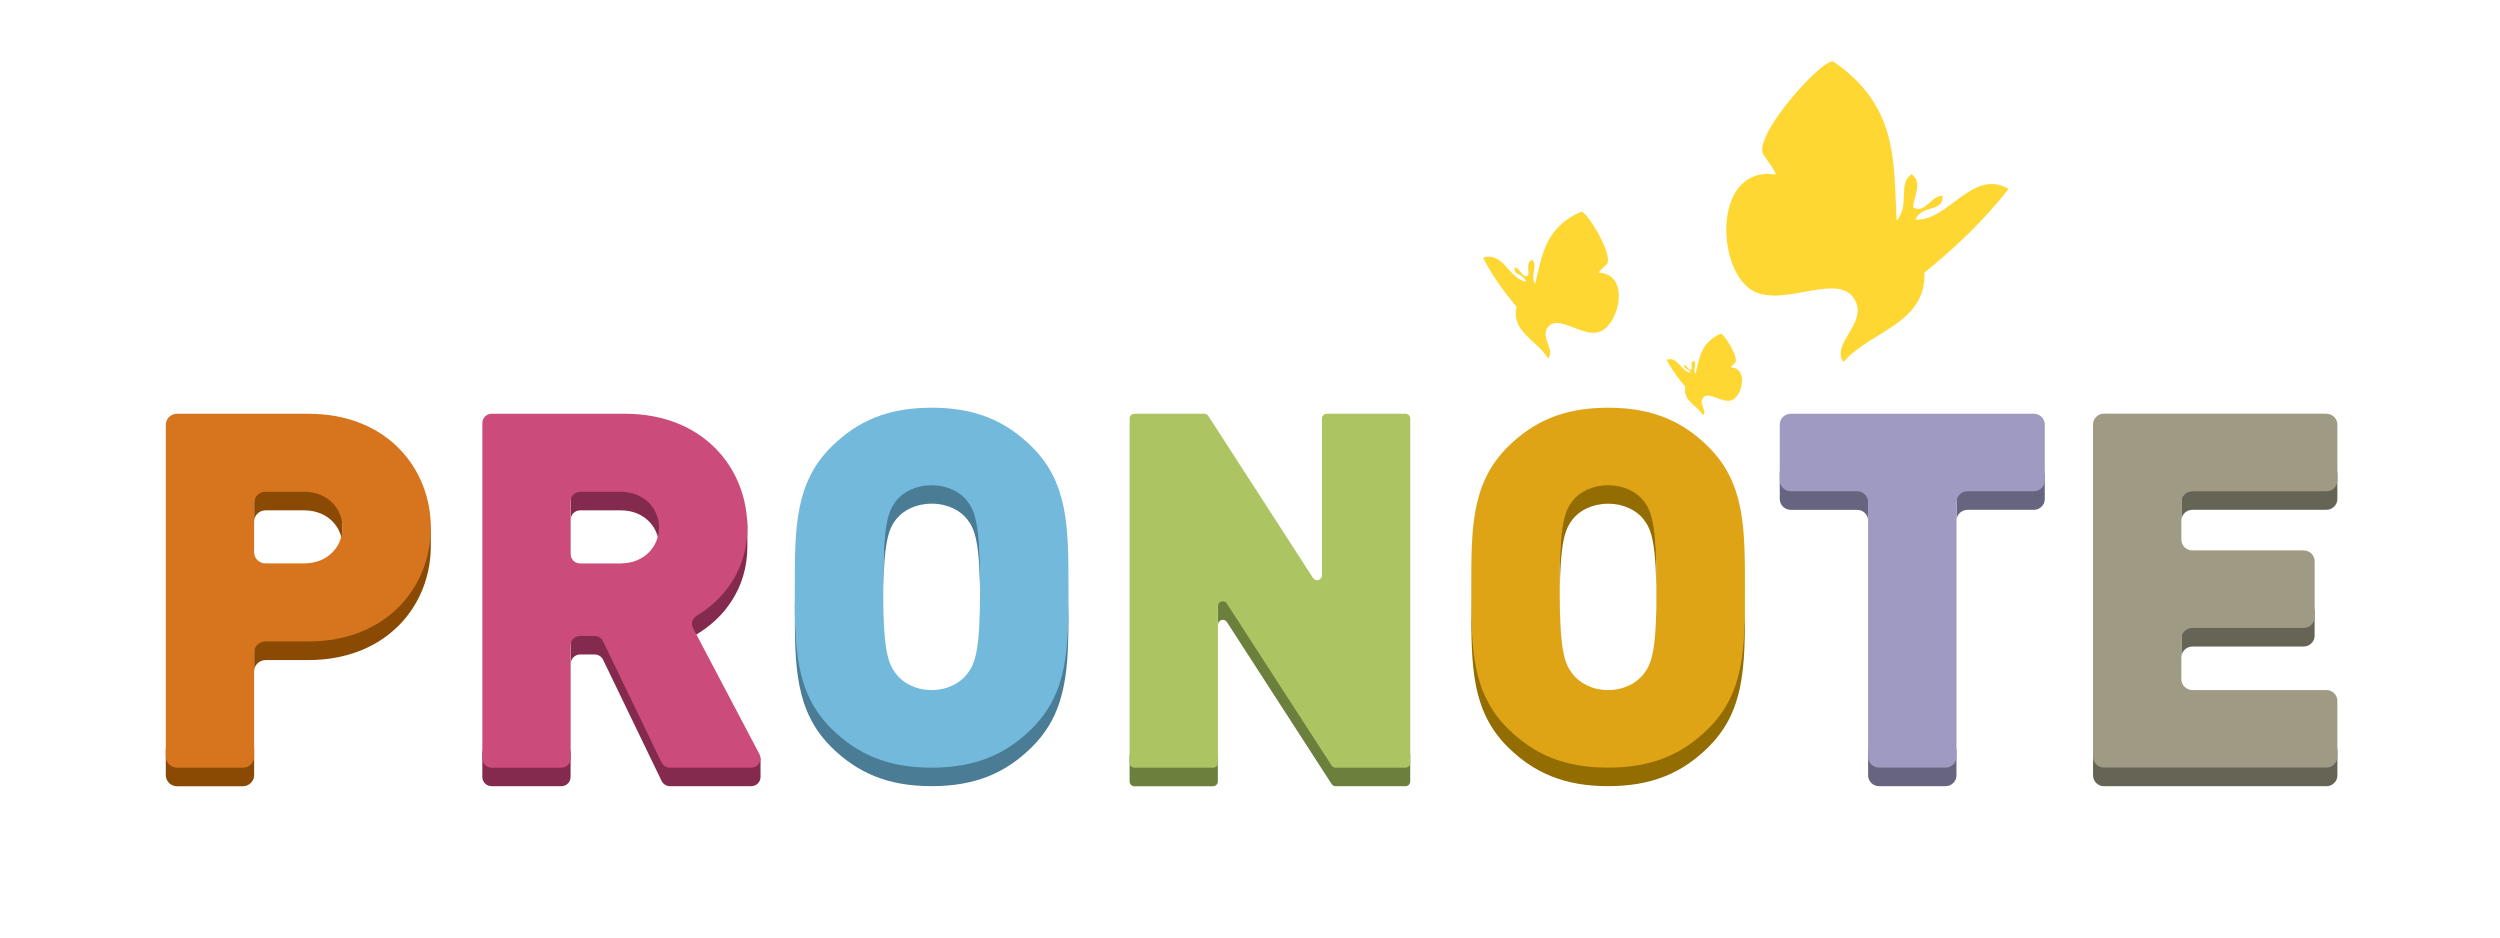 <?xml version="1.0" encoding="utf-8"?>
<!-- Generator: Adobe Illustrator 21.1.0, SVG Export Plug-In . SVG Version: 6.00 Build 0)  -->
<!DOCTYPE svg PUBLIC "-//W3C//DTD SVG 1.0//EN" "http://www.w3.org/TR/2001/REC-SVG-20010904/DTD/svg10.dtd">
<svg version="1.0" id="Calque_5" xmlns="http://www.w3.org/2000/svg" xmlns:xlink="http://www.w3.org/1999/xlink" x="0px" y="0px"
	 viewBox="0 0 766 287.33" enable-background="new 0 0 766 287.33" xml:space="preserve">
<g>
	<g>
		<path fill="#8A4A04" d="M78.01,158.88c0.05-0.17,0.09-0.33,0.16-0.48c0.03-0.07,0.07-0.13,0.11-0.19c0.08-0.15,0.17-0.3,0.27-0.44
			c0.05-0.07,0.12-0.14,0.18-0.21c0.1-0.11,0.2-0.22,0.31-0.31c0.07-0.06,0.14-0.12,0.22-0.18c0.12-0.09,0.25-0.17,0.38-0.24
			c0.08-0.04,0.16-0.09,0.24-0.13c0.15-0.07,0.31-0.12,0.47-0.17c0.08-0.02,0.15-0.05,0.23-0.07c0.24-0.05,0.5-0.09,0.76-0.09h11.85
			c7.42,0,11.75,5.33,11.75,10.96v-8.68c0-5.64-4.33-10.96-11.75-10.96H81.34c-0.26,0-0.51,0.03-0.76,0.09
			c-0.08,0.02-0.15,0.05-0.23,0.07c-0.16,0.05-0.32,0.1-0.47,0.17c-0.08,0.04-0.16,0.09-0.24,0.13c-0.13,0.07-0.26,0.15-0.38,0.24
			c-0.08,0.06-0.15,0.12-0.22,0.18c-0.11,0.1-0.21,0.2-0.31,0.31c-0.04,0.04-0.09,0.08-0.12,0.12c-0.02,0.03-0.03,0.06-0.05,0.09
			c-0.1,0.14-0.19,0.29-0.27,0.44c-0.03,0.05-0.07,0.09-0.09,0.15c-0.01,0.01-0.01,0.03-0.02,0.05c-0.07,0.15-0.12,0.32-0.16,0.48
			c-0.02,0.06-0.04,0.11-0.06,0.17c0,0.01,0,0.01,0,0.02c-0.05,0.23-0.08,0.47-0.08,0.71v8.68c0-0.24,0.03-0.48,0.08-0.71
			C77.96,159,77.99,158.95,78.01,158.88z"/>
		<path fill="#8A4A04" d="M131.58,172.78c0.06-0.38,0.11-0.75,0.15-1.13c0.03-0.23,0.06-0.46,0.08-0.68
			c0.04-0.41,0.07-0.82,0.1-1.23c0.01-0.2,0.03-0.39,0.04-0.59c0.03-0.61,0.05-1.21,0.05-1.82v-8.68c0,0.61-0.02,1.22-0.05,1.82
			c-0.01,0.2-0.03,0.39-0.04,0.59c-0.03,0.41-0.06,0.82-0.1,1.23c-0.02,0.23-0.05,0.46-0.08,0.68c-0.05,0.38-0.1,0.75-0.15,1.13
			c-0.04,0.23-0.07,0.47-0.11,0.7c-0.07,0.37-0.14,0.75-0.21,1.12c-0.05,0.22-0.09,0.45-0.14,0.67c-0.09,0.38-0.19,0.77-0.29,1.15
			c-0.05,0.2-0.1,0.4-0.15,0.59c-0.14,0.5-0.29,0.99-0.45,1.48c-0.03,0.08-0.05,0.15-0.07,0.23c-0.19,0.56-0.4,1.12-0.62,1.68
			c-0.07,0.17-0.14,0.33-0.21,0.49c-0.16,0.39-0.32,0.77-0.5,1.15c-0.09,0.2-0.19,0.39-0.28,0.59c-0.17,0.35-0.35,0.71-0.53,1.06
			c-0.11,0.21-0.22,0.41-0.33,0.62c-0.19,0.34-0.38,0.67-0.58,1.01c-0.12,0.2-0.24,0.39-0.36,0.59c-0.22,0.35-0.45,0.7-0.68,1.04
			c-0.11,0.16-0.22,0.33-0.33,0.49c-0.34,0.48-0.7,0.96-1.06,1.43c-0.01,0.02-0.02,0.03-0.04,0.05c-0.37,0.47-0.76,0.92-1.16,1.37
			c-0.13,0.15-0.27,0.29-0.4,0.43c-0.28,0.3-0.55,0.6-0.84,0.89c-0.16,0.17-0.34,0.33-0.51,0.49c-0.27,0.26-0.54,0.52-0.82,0.77
			c-0.19,0.17-0.38,0.33-0.57,0.5c-0.28,0.24-0.56,0.47-0.84,0.7c-0.2,0.16-0.4,0.32-0.61,0.48c-0.29,0.23-0.59,0.45-0.89,0.66
			c-0.21,0.15-0.42,0.3-0.63,0.45c-0.32,0.22-0.64,0.43-0.97,0.64c-0.21,0.13-0.42,0.27-0.63,0.4c-0.36,0.22-0.74,0.43-1.12,0.64
			c-0.19,0.1-0.37,0.21-0.56,0.31c-0.56,0.3-1.13,0.58-1.71,0.86c-0.01,0.01-0.03,0.01-0.04,0.02c-0.6,0.28-1.21,0.54-1.83,0.79
			c-0.2,0.08-0.41,0.15-0.62,0.23c-0.43,0.16-0.86,0.32-1.29,0.47c-0.25,0.09-0.51,0.16-0.77,0.24c-0.41,0.13-0.81,0.25-1.23,0.37
			c-0.28,0.08-0.56,0.15-0.84,0.22c-0.41,0.1-0.82,0.2-1.24,0.3c-0.29,0.07-0.59,0.13-0.88,0.19c-0.42,0.08-0.85,0.16-1.29,0.24
			c-0.3,0.05-0.6,0.1-0.9,0.15c-0.45,0.07-0.91,0.12-1.37,0.18c-0.3,0.03-0.59,0.07-0.89,0.1c-0.51,0.05-1.04,0.08-1.56,0.12
			c-0.26,0.02-0.51,0.04-0.77,0.05c-0.79,0.04-1.59,0.06-2.41,0.06H81.34c-0.26,0-0.51,0.03-0.76,0.09
			c-0.08,0.02-0.15,0.05-0.23,0.07c-0.16,0.05-0.32,0.1-0.47,0.17c-0.08,0.04-0.16,0.09-0.24,0.13c-0.13,0.07-0.26,0.15-0.38,0.24
			c-0.08,0.06-0.15,0.12-0.22,0.18c-0.11,0.1-0.21,0.2-0.31,0.31c-0.04,0.04-0.09,0.08-0.12,0.12c-0.02,0.03-0.03,0.06-0.05,0.09
			c-0.1,0.14-0.19,0.29-0.27,0.44c-0.03,0.05-0.07,0.09-0.09,0.15c-0.01,0.01-0.01,0.03-0.02,0.05c-0.07,0.15-0.12,0.32-0.16,0.48
			c-0.02,0.06-0.04,0.11-0.06,0.17c0,0.01,0,0.01,0,0.02c-0.05,0.23-0.08,0.47-0.08,0.71v8.68c0-0.24,0.03-0.48,0.08-0.71
			c0.01-0.06,0.04-0.12,0.06-0.19c0.05-0.17,0.09-0.33,0.16-0.48c0.03-0.07,0.07-0.13,0.11-0.19c0.08-0.15,0.17-0.3,0.27-0.44
			c0.05-0.07,0.12-0.14,0.18-0.21c0.1-0.11,0.2-0.22,0.31-0.31c0.07-0.06,0.14-0.12,0.22-0.18c0.12-0.09,0.25-0.17,0.38-0.24
			c0.08-0.04,0.16-0.09,0.24-0.13c0.15-0.07,0.31-0.12,0.47-0.17c0.08-0.02,0.15-0.05,0.23-0.07c0.24-0.05,0.5-0.09,0.76-0.09h13.09
			c0.82,0,1.62-0.02,2.41-0.06c0.26-0.01,0.51-0.04,0.77-0.05c0.52-0.03,1.05-0.07,1.56-0.12c0.3-0.03,0.59-0.07,0.89-0.1
			c0.46-0.05,0.92-0.11,1.37-0.18c0.3-0.04,0.6-0.1,0.9-0.15c0.43-0.07,0.86-0.15,1.29-0.24c0.3-0.06,0.59-0.12,0.88-0.19
			c0.42-0.09,0.83-0.19,1.24-0.3c0.28-0.07,0.56-0.14,0.84-0.22c0.42-0.12,0.82-0.24,1.23-0.37c0.26-0.08,0.52-0.16,0.77-0.24
			c0.44-0.15,0.87-0.31,1.29-0.47c0.21-0.08,0.42-0.15,0.62-0.23c0.62-0.25,1.24-0.51,1.83-0.79c0.01-0.01,0.03-0.01,0.04-0.02
			c0.58-0.27,1.15-0.56,1.71-0.86c0.19-0.1,0.37-0.21,0.56-0.31c0.38-0.21,0.75-0.42,1.12-0.64c0.21-0.13,0.42-0.26,0.63-0.4
			c0.33-0.21,0.65-0.42,0.97-0.64c0.21-0.15,0.42-0.3,0.63-0.45c0.3-0.22,0.6-0.44,0.89-0.66c0.2-0.16,0.41-0.32,0.61-0.48
			c0.29-0.23,0.57-0.47,0.84-0.71c0.19-0.16,0.38-0.33,0.57-0.5c0.28-0.25,0.55-0.51,0.82-0.77c0.17-0.16,0.34-0.32,0.51-0.49
			c0.29-0.29,0.57-0.59,0.84-0.89c0.13-0.14,0.27-0.28,0.4-0.43c0.4-0.45,0.79-0.91,1.16-1.38c0,0,0,0,0,0
			c0.01-0.01,0.02-0.03,0.03-0.04c0.37-0.47,0.73-0.95,1.07-1.43c0.12-0.16,0.22-0.33,0.34-0.5c0.23-0.34,0.46-0.69,0.68-1.04
			c0.12-0.2,0.24-0.39,0.36-0.59c0.2-0.33,0.39-0.67,0.58-1c0.11-0.2,0.22-0.41,0.33-0.62c0.18-0.35,0.36-0.7,0.53-1.06
			c0.07-0.13,0.14-0.27,0.2-0.4c0.03-0.06,0.05-0.13,0.08-0.19c0.17-0.38,0.34-0.77,0.5-1.15c0.07-0.17,0.14-0.33,0.21-0.5
			c0.22-0.55,0.43-1.11,0.62-1.68c0.03-0.08,0.05-0.15,0.07-0.23c0.16-0.49,0.31-0.98,0.45-1.48c0.06-0.2,0.1-0.4,0.15-0.59
			c0.1-0.38,0.2-0.76,0.29-1.15c0.02-0.08,0.04-0.16,0.06-0.24c0.03-0.14,0.05-0.29,0.08-0.43c0.08-0.37,0.15-0.74,0.21-1.12
			C131.51,173.25,131.55,173.01,131.58,172.78z"/>
		<path fill="#8A4A04" d="M77.74,229.7c-0.05,0.17-0.1,0.33-0.17,0.49c-0.03,0.07-0.07,0.12-0.1,0.19
			c-0.08,0.16-0.17,0.31-0.28,0.45c-0.05,0.07-0.12,0.14-0.18,0.21c-0.1,0.11-0.2,0.22-0.31,0.31c-0.07,0.06-0.14,0.12-0.22,0.18
			c-0.12,0.09-0.25,0.17-0.38,0.24c-0.08,0.04-0.16,0.09-0.24,0.13c-0.15,0.07-0.31,0.12-0.47,0.17c-0.08,0.02-0.15,0.05-0.23,0.07
			c-0.24,0.05-0.5,0.09-0.76,0.09H54.26c-1.91,0-3.46-1.52-3.46-3.4v8.68c0,1.88,1.55,3.4,3.46,3.4h20.14
			c0.26,0,0.51-0.03,0.76-0.09c0.08-0.02,0.15-0.05,0.23-0.07c0.16-0.05,0.32-0.1,0.47-0.17c0.09-0.04,0.16-0.09,0.24-0.13
			c0.13-0.07,0.26-0.15,0.38-0.24c0.08-0.06,0.15-0.12,0.22-0.18c0.11-0.1,0.21-0.2,0.31-0.31c0.04-0.04,0.09-0.08,0.12-0.12
			c0.02-0.03,0.03-0.06,0.05-0.09c0.1-0.14,0.19-0.29,0.28-0.45c0.03-0.05,0.06-0.09,0.09-0.14c0.01-0.01,0.01-0.03,0.02-0.04
			c0.07-0.16,0.12-0.32,0.17-0.49c0.02-0.06,0.04-0.1,0.05-0.16c0-0.01,0-0.01,0-0.02c0.05-0.23,0.08-0.46,0.08-0.7v-8.68
			c0,0.24-0.03,0.48-0.08,0.7C77.78,229.58,77.75,229.64,77.74,229.7z"/>
	</g>
	<g>
		<path fill="#842A4E" d="M174.97,158.46c0.04-0.14,0.08-0.27,0.14-0.4c0.02-0.06,0.06-0.11,0.09-0.16
			c0.07-0.13,0.14-0.25,0.23-0.37c0.05-0.06,0.1-0.12,0.15-0.17c0.08-0.09,0.17-0.18,0.26-0.26c0.06-0.05,0.12-0.1,0.18-0.15
			c0.1-0.07,0.21-0.14,0.32-0.2c0.07-0.04,0.13-0.08,0.2-0.11c0.12-0.06,0.26-0.1,0.39-0.14c0.06-0.02,0.13-0.04,0.19-0.06
			c0.2-0.04,0.41-0.07,0.63-0.07h12.43c7.42,0,11.75,5.33,11.75,10.96v-8.68c0-5.64-4.33-10.96-11.75-10.96h-12.43
			c-0.22,0-0.43,0.03-0.63,0.07c-0.07,0.01-0.13,0.04-0.19,0.06c-0.13,0.04-0.26,0.08-0.39,0.14c-0.07,0.03-0.14,0.07-0.2,0.11
			c-0.11,0.06-0.22,0.13-0.32,0.2c-0.06,0.05-0.12,0.1-0.18,0.15c-0.09,0.08-0.18,0.17-0.26,0.26c-0.03,0.04-0.07,0.06-0.1,0.1
			c-0.02,0.02-0.03,0.05-0.04,0.07c-0.09,0.12-0.16,0.24-0.23,0.37c-0.02,0.04-0.05,0.08-0.07,0.12c-0.01,0.01-0.01,0.03-0.01,0.04
			c-0.06,0.13-0.1,0.27-0.14,0.4c-0.01,0.05-0.04,0.09-0.05,0.14c0,0.01,0,0.01,0,0.02c-0.04,0.19-0.06,0.39-0.06,0.59v8.68
			c0-0.2,0.02-0.4,0.06-0.59C174.93,158.57,174.95,158.52,174.97,158.46z"/>
		<path fill="#842A4E" d="M212.18,195.93c0.05-0.14,0.1-0.28,0.16-0.41c0.04-0.08,0.1-0.16,0.15-0.24c0.08-0.12,0.16-0.24,0.26-0.35
			c0.04-0.04,0.08-0.08,0.12-0.12c0.16-0.15,0.32-0.3,0.52-0.41c0.45-0.27,0.91-0.56,1.36-0.85c0.14-0.09,0.28-0.19,0.43-0.29
			c0.31-0.21,0.62-0.43,0.93-0.66c0.16-0.12,0.32-0.24,0.48-0.36c0.3-0.22,0.59-0.46,0.88-0.69c0.15-0.12,0.3-0.25,0.46-0.37
			c0.34-0.28,0.67-0.58,1-0.88c0.1-0.09,0.19-0.17,0.29-0.26c0.42-0.39,0.83-0.8,1.24-1.22c0.1-0.11,0.21-0.22,0.31-0.33
			c0.3-0.32,0.59-0.65,0.88-0.98c0.14-0.16,0.27-0.32,0.4-0.48c0.14-0.16,0.28-0.32,0.41-0.49c0.11-0.14,0.21-0.28,0.31-0.42
			c0.15-0.2,0.3-0.4,0.45-0.6c0.23-0.31,0.44-0.63,0.66-0.95c0.14-0.2,0.28-0.41,0.41-0.62c0.22-0.35,0.44-0.71,0.65-1.08
			c0.11-0.19,0.22-0.38,0.33-0.57c0.28-0.5,0.54-1.02,0.79-1.54c0.03-0.07,0.07-0.13,0.1-0.19c0-0.01,0.01-0.01,0.01-0.02
			c0.26-0.56,0.5-1.14,0.73-1.73c0.07-0.17,0.13-0.35,0.2-0.53c0.16-0.45,0.32-0.9,0.46-1.36c0.06-0.19,0.12-0.39,0.18-0.58
			c0.17-0.56,0.32-1.14,0.45-1.72c0.02-0.08,0.04-0.15,0.06-0.23c0-0.02,0.01-0.03,0.01-0.05c0.14-0.64,0.26-1.3,0.36-1.97
			c0.03-0.19,0.05-0.39,0.08-0.58c0.07-0.53,0.13-1.06,0.17-1.6c0.02-0.21,0.04-0.42,0.05-0.63c0.05-0.73,0.08-1.47,0.08-2.22v-8.68
			c0,0.76-0.03,1.49-0.08,2.22c-0.01,0.21-0.03,0.42-0.05,0.63c-0.05,0.54-0.1,1.08-0.17,1.6c-0.03,0.19-0.05,0.39-0.08,0.58
			c-0.11,0.69-0.23,1.36-0.37,2.02c-0.02,0.08-0.04,0.15-0.06,0.23c-0.13,0.59-0.29,1.16-0.45,1.72c-0.06,0.2-0.12,0.39-0.18,0.58
			c-0.15,0.46-0.3,0.91-0.47,1.36c-0.07,0.18-0.13,0.35-0.2,0.53c-0.23,0.59-0.48,1.18-0.74,1.75c-0.03,0.06-0.06,0.13-0.1,0.19
			c-0.25,0.53-0.51,1.04-0.79,1.55c-0.11,0.19-0.22,0.38-0.33,0.57c-0.21,0.37-0.43,0.73-0.65,1.08c-0.13,0.21-0.27,0.41-0.41,0.62
			c-0.22,0.32-0.43,0.64-0.66,0.95c-0.15,0.2-0.3,0.4-0.45,0.6c-0.24,0.31-0.48,0.61-0.73,0.91c-0.13,0.16-0.27,0.32-0.4,0.48
			c-0.29,0.34-0.59,0.66-0.89,0.98c-0.1,0.11-0.2,0.22-0.31,0.33c-0.41,0.42-0.82,0.83-1.24,1.22c-0.09,0.09-0.19,0.17-0.29,0.26
			c-0.33,0.3-0.66,0.6-1,0.88c-0.15,0.13-0.3,0.25-0.45,0.37c-0.29,0.24-0.59,0.47-0.88,0.7c-0.16,0.12-0.32,0.24-0.48,0.36
			c-0.31,0.23-0.62,0.44-0.93,0.66c-0.14,0.1-0.28,0.2-0.43,0.29c-0.45,0.3-0.9,0.58-1.36,0.85c-0.2,0.12-0.36,0.26-0.52,0.41
			c-0.04,0.04-0.08,0.08-0.12,0.12c-0.04,0.04-0.08,0.08-0.12,0.13c-0.06,0.07-0.09,0.15-0.14,0.22c-0.05,0.08-0.11,0.16-0.15,0.24
			c-0.02,0.03-0.04,0.06-0.05,0.09c-0.05,0.1-0.07,0.21-0.11,0.32c-0.02,0.07-0.05,0.14-0.07,0.21c0,0.02-0.01,0.03-0.02,0.05
			c-0.04,0.2-0.07,0.4-0.07,0.61v8.68c0-0.22,0.03-0.44,0.08-0.66C212.12,196.07,212.15,196,212.18,195.93z"/>
		<path fill="#842A4E" d="M205.29,232.22c-1.11,0-2.12-0.63-2.6-1.62l-17.93-37.12c-0.48-0.99-1.48-1.62-2.6-1.62h-4.42
			c-0.22,0-0.43,0.03-0.63,0.07c-0.07,0.01-0.13,0.04-0.19,0.06c-0.13,0.04-0.26,0.08-0.39,0.14c-0.07,0.03-0.14,0.07-0.2,0.11
			c-0.11,0.06-0.22,0.13-0.32,0.2c-0.06,0.05-0.12,0.1-0.18,0.15c-0.09,0.08-0.18,0.17-0.26,0.26c-0.03,0.04-0.07,0.06-0.1,0.1
			c-0.02,0.02-0.03,0.05-0.04,0.07c-0.09,0.12-0.16,0.24-0.23,0.37c-0.02,0.04-0.05,0.08-0.07,0.12c-0.01,0.01-0.01,0.03-0.01,0.04
			c-0.06,0.13-0.1,0.27-0.14,0.41c-0.01,0.05-0.03,0.09-0.05,0.13c0,0,0,0.01,0,0.01c-0.04,0.19-0.06,0.39-0.06,0.59v8.68
			c0-0.2,0.02-0.4,0.06-0.59c0.01-0.05,0.03-0.1,0.05-0.15c0.04-0.14,0.08-0.28,0.14-0.41c0.02-0.05,0.06-0.1,0.09-0.16
			c0.07-0.13,0.14-0.26,0.23-0.37c0.05-0.06,0.1-0.12,0.15-0.17c0.08-0.09,0.17-0.18,0.26-0.26c0.06-0.05,0.12-0.1,0.18-0.15
			c0.1-0.07,0.21-0.14,0.32-0.2c0.07-0.04,0.13-0.08,0.2-0.11c0.12-0.06,0.26-0.1,0.39-0.14c0.06-0.02,0.13-0.04,0.19-0.06
			c0.2-0.04,0.41-0.07,0.63-0.07h4.42c1.12,0,2.12,0.63,2.6,1.62l17.93,37.12c0.48,0.99,1.49,1.62,2.6,1.62h24.83
			c0.23,0,0.44-0.03,0.65-0.07c0.07-0.02,0.13-0.04,0.2-0.06c0.13-0.04,0.27-0.08,0.39-0.14c0.07-0.03,0.14-0.07,0.21-0.11
			c0.11-0.06,0.21-0.13,0.31-0.2c0.06-0.05,0.12-0.1,0.18-0.16c0.09-0.08,0.17-0.16,0.25-0.25c0.03-0.03,0.06-0.06,0.09-0.09
			c0.02-0.03,0.03-0.06,0.05-0.09c0.09-0.12,0.16-0.24,0.23-0.37c0.02-0.04,0.05-0.08,0.07-0.12c0.01-0.02,0.01-0.03,0.02-0.05
			c0.06-0.13,0.1-0.27,0.14-0.41c0.01-0.04,0.03-0.08,0.04-0.13c0-0.01,0-0.01,0-0.02c0.04-0.19,0.06-0.38,0.06-0.57v-5.69
			L205.29,232.22z"/>
		<path fill="#842A4E" d="M174.74,230.13c-0.04,0.14-0.08,0.28-0.14,0.4c-0.02,0.06-0.06,0.11-0.09,0.16
			c-0.07,0.13-0.14,0.25-0.23,0.37c-0.05,0.06-0.1,0.12-0.15,0.17c-0.08,0.09-0.17,0.18-0.26,0.26c-0.06,0.05-0.12,0.1-0.18,0.15
			c-0.1,0.07-0.21,0.14-0.32,0.2c-0.07,0.04-0.13,0.08-0.2,0.11c-0.12,0.06-0.26,0.1-0.39,0.14c-0.06,0.02-0.13,0.04-0.19,0.06
			c-0.2,0.04-0.41,0.07-0.63,0.07h-21.3c-1.59,0-2.88-1.27-2.88-2.84v8.68c0,1.57,1.29,2.84,2.88,2.84h21.3
			c0.22,0,0.43-0.03,0.63-0.07c0.07-0.01,0.13-0.04,0.19-0.06c0.13-0.04,0.26-0.08,0.39-0.14c0.07-0.03,0.14-0.07,0.2-0.11
			c0.11-0.06,0.22-0.13,0.32-0.2c0.06-0.05,0.12-0.1,0.18-0.15c0.09-0.08,0.18-0.17,0.26-0.26c0.03-0.04,0.07-0.06,0.1-0.1
			c0.02-0.02,0.03-0.05,0.04-0.07c0.09-0.12,0.16-0.24,0.23-0.37c0.02-0.04,0.05-0.08,0.07-0.12c0.01-0.01,0.01-0.03,0.01-0.04
			c0.06-0.13,0.1-0.27,0.14-0.41c0.01-0.05,0.04-0.09,0.05-0.14c0-0.01,0-0.01,0-0.02c0.04-0.19,0.06-0.39,0.06-0.59v-8.68
			c0,0.2-0.02,0.4-0.06,0.59C174.78,230.03,174.76,230.07,174.74,230.13z"/>
	</g>
	<g>
		<path fill="#4A7C95" d="M270.62,183.24c0-0.4,0.01-0.8,0.01-1.18c0-0.23,0.01-0.44,0.01-0.66c0-0.35,0.01-0.7,0.02-1.03
			c0-0.23,0.01-0.46,0.01-0.69c0.01-0.31,0.01-0.61,0.02-0.91c0.01-0.23,0.01-0.45,0.02-0.67c0.01-0.29,0.02-0.57,0.03-0.84
			c0.01-0.21,0.01-0.43,0.02-0.64c0.01-0.27,0.02-0.54,0.03-0.8c0.01-0.2,0.02-0.39,0.03-0.59c0.01-0.26,0.02-0.52,0.04-0.77
			c0.01-0.18,0.02-0.37,0.03-0.55c0.01-0.25,0.03-0.49,0.04-0.73c0.01-0.17,0.02-0.33,0.03-0.5c0.02-0.25,0.03-0.49,0.05-0.72
			c0.01-0.14,0.02-0.29,0.03-0.43c0.02-0.26,0.04-0.51,0.07-0.76c0.01-0.1,0.02-0.21,0.03-0.32c0.03-0.35,0.07-0.69,0.1-1.01
			c0-0.02,0.01-0.04,0.01-0.07c0.03-0.3,0.07-0.59,0.1-0.87c0.01-0.1,0.03-0.2,0.04-0.3c0.03-0.2,0.05-0.39,0.08-0.58
			c0.02-0.11,0.03-0.22,0.05-0.33c0.03-0.17,0.05-0.33,0.08-0.49c0.02-0.11,0.04-0.22,0.06-0.33c0.03-0.15,0.05-0.3,0.08-0.44
			c0.02-0.11,0.04-0.21,0.06-0.31c0.03-0.14,0.05-0.27,0.08-0.4c0.02-0.08,0.03-0.16,0.05-0.24c0.07-0.32,0.15-0.63,0.22-0.92
			c0.01-0.04,0.02-0.08,0.03-0.12c0.08-0.29,0.16-0.56,0.24-0.82c0-0.01,0.01-0.02,0.01-0.04c0.09-0.26,0.18-0.51,0.27-0.75
			c0.02-0.04,0.03-0.08,0.04-0.12c0.09-0.22,0.18-0.44,0.27-0.64c0.02-0.04,0.03-0.07,0.05-0.11c0.1-0.22,0.21-0.43,0.32-0.63
			c0.02-0.03,0.03-0.06,0.05-0.08c0.11-0.2,0.23-0.4,0.34-0.58c0.01-0.02,0.03-0.04,0.04-0.07c0.12-0.19,0.25-0.37,0.37-0.55
			c0.01-0.01,0.02-0.02,0.03-0.03c0.13-0.19,0.27-0.37,0.41-0.55c0.14-0.18,0.32-0.36,0.48-0.54c0.13-0.15,0.25-0.3,0.4-0.44
			c0.16-0.16,0.35-0.31,0.53-0.47c0.16-0.14,0.3-0.28,0.47-0.41c0.19-0.15,0.41-0.29,0.62-0.43c0.18-0.12,0.35-0.25,0.54-0.37
			c0.23-0.14,0.48-0.26,0.72-0.38c0.2-0.1,0.38-0.21,0.59-0.31c0.26-0.12,0.54-0.22,0.81-0.33c0.21-0.08,0.41-0.18,0.63-0.25
			c0.3-0.1,0.62-0.18,0.93-0.26c0.21-0.06,0.42-0.13,0.64-0.18c0.36-0.08,0.74-0.13,1.12-0.18c0.19-0.03,0.37-0.07,0.57-0.09
			c0.58-0.06,1.18-0.1,1.8-0.1c4.95,0,8.82,2.14,10.83,4.72c2.48,3.2,4.02,6.86,4.02,26.66v-8.68c0-19.8-1.55-23.46-4.02-26.66
			c-2.01-2.59-5.88-4.72-10.83-4.72c-0.62,0-1.21,0.03-1.8,0.1c-0.2,0.02-0.38,0.06-0.57,0.09c-0.38,0.05-0.76,0.1-1.12,0.18
			c-0.22,0.05-0.42,0.12-0.63,0.17c-0.32,0.08-0.64,0.16-0.94,0.26c-0.22,0.07-0.41,0.16-0.62,0.25c-0.28,0.11-0.56,0.21-0.82,0.33
			c-0.21,0.1-0.39,0.21-0.59,0.31c-0.24,0.13-0.49,0.25-0.72,0.38c-0.19,0.11-0.36,0.24-0.53,0.36c-0.21,0.14-0.43,0.28-0.62,0.43
			c-0.17,0.13-0.31,0.27-0.47,0.41c-0.18,0.16-0.37,0.31-0.53,0.47c-0.15,0.14-0.27,0.3-0.4,0.44c-0.14,0.15-0.29,0.3-0.41,0.45
			c-0.02,0.03-0.04,0.05-0.06,0.08c-0.14,0.18-0.28,0.36-0.41,0.55c-0.01,0.01-0.02,0.02-0.03,0.03c-0.13,0.18-0.25,0.36-0.37,0.55
			c-0.01,0.02-0.03,0.04-0.04,0.07c-0.12,0.19-0.23,0.38-0.34,0.58c-0.02,0.03-0.03,0.06-0.05,0.08c-0.11,0.2-0.22,0.41-0.32,0.63
			c-0.01,0.02-0.02,0.04-0.03,0.06c-0.01,0.02-0.02,0.04-0.02,0.05c-0.09,0.2-0.19,0.42-0.27,0.64c-0.02,0.04-0.03,0.08-0.04,0.12
			c-0.09,0.24-0.18,0.48-0.27,0.75c0,0.01-0.01,0.02-0.01,0.03c-0.08,0.26-0.17,0.54-0.25,0.83c-0.01,0.04-0.02,0.08-0.03,0.12
			c-0.08,0.29-0.15,0.6-0.22,0.92c-0.01,0.03-0.01,0.06-0.02,0.09c-0.01,0.05-0.02,0.1-0.03,0.14c-0.03,0.13-0.06,0.26-0.08,0.4
			c-0.02,0.1-0.04,0.2-0.06,0.31c-0.03,0.14-0.05,0.29-0.08,0.44c-0.02,0.11-0.04,0.21-0.06,0.32c-0.03,0.16-0.05,0.32-0.08,0.49
			c-0.02,0.11-0.03,0.22-0.05,0.33c-0.03,0.19-0.05,0.38-0.08,0.58c-0.01,0.1-0.03,0.19-0.04,0.29c-0.04,0.28-0.07,0.57-0.1,0.87
			c0,0.02-0.01,0.04-0.01,0.06c-0.04,0.33-0.07,0.66-0.1,1.01c-0.01,0.1-0.02,0.21-0.03,0.32c-0.02,0.25-0.04,0.5-0.07,0.76
			c-0.01,0.14-0.02,0.29-0.03,0.43c-0.02,0.24-0.04,0.48-0.05,0.72c-0.01,0.16-0.02,0.33-0.03,0.5c-0.01,0.24-0.03,0.48-0.04,0.73
			c-0.01,0.18-0.02,0.36-0.03,0.54c-0.01,0.25-0.03,0.51-0.04,0.77c-0.01,0.19-0.02,0.39-0.03,0.59c-0.01,0.26-0.02,0.53-0.03,0.8
			c-0.01,0.21-0.02,0.42-0.02,0.64c-0.01,0.28-0.02,0.56-0.03,0.84c-0.01,0.22-0.01,0.45-0.02,0.67c-0.01,0.3-0.01,0.6-0.02,0.91
			c0,0.23-0.01,0.45-0.01,0.69c-0.01,0.34-0.01,0.68-0.02,1.03c0,0.22-0.01,0.44-0.01,0.66c0,0.38-0.01,0.78-0.01,1.18
			c0,0.21,0,0.41,0,0.62c0,0.61-0.01,1.24-0.01,1.89v8.68c0-0.65,0-1.28,0.01-1.89C270.61,183.65,270.61,183.45,270.62,183.24z"/>
		<path fill="#4A7C95" d="M326.32,208.07c0.14-0.85,0.25-1.71,0.36-2.58c0.01-0.11,0.03-0.22,0.04-0.34
			c0.1-0.87,0.18-1.76,0.25-2.65c0.01-0.12,0.02-0.23,0.03-0.35c0.07-0.9,0.12-1.82,0.17-2.74c0.01-0.12,0.01-0.23,0.02-0.35
			c0.04-0.94,0.08-1.9,0.1-2.87c0-0.1,0.01-0.21,0.01-0.31c0.03-1,0.04-2.01,0.06-3.03c0-0.08,0-0.16,0-0.25
			c0.01-1.06,0.02-2.14,0.02-3.24c0-0.05,0-0.09,0-0.14c0-1.14,0-2.29,0-3.47v-8.68c0,1.17,0,2.33,0,3.47c0,0.05,0,0.09,0,0.14
			c0,1.1-0.01,2.18-0.02,3.24c0,0.08,0,0.16,0,0.25c-0.01,1.03-0.03,2.04-0.06,3.03c0,0.1-0.01,0.21-0.01,0.31
			c-0.03,0.97-0.06,1.93-0.1,2.87c-0.01,0.12-0.01,0.23-0.02,0.35c-0.05,0.93-0.1,1.84-0.17,2.74c-0.01,0.12-0.02,0.23-0.03,0.35
			c-0.07,0.9-0.16,1.78-0.25,2.65c-0.01,0.11-0.03,0.22-0.04,0.34c-0.1,0.87-0.22,1.73-0.36,2.58c-0.02,0.1-0.03,0.2-0.05,0.3
			c-0.14,0.86-0.3,1.7-0.48,2.53c-0.02,0.09-0.04,0.18-0.06,0.27c-0.14,0.62-0.29,1.23-0.45,1.83c-0.03,0.13-0.07,0.25-0.1,0.38
			c-0.17,0.61-0.34,1.21-0.54,1.8c-0.01,0.02-0.01,0.03-0.01,0.05c-0.2,0.6-0.41,1.19-0.64,1.78c-0.05,0.12-0.1,0.25-0.15,0.37
			c-0.23,0.57-0.47,1.14-0.73,1.7c-0.05,0.11-0.1,0.21-0.15,0.32c-0.2,0.41-0.4,0.83-0.62,1.23c-0.07,0.13-0.14,0.26-0.21,0.39
			c-0.27,0.49-0.55,0.99-0.85,1.47c-0.04,0.06-0.07,0.11-0.11,0.17c-0.27,0.43-0.55,0.86-0.85,1.29c-0.09,0.13-0.18,0.26-0.27,0.39
			c-0.31,0.44-0.63,0.87-0.97,1.31c-0.03,0.04-0.06,0.08-0.09,0.12c-0.39,0.49-0.8,0.97-1.23,1.45c-0.1,0.12-0.21,0.23-0.31,0.35
			c-0.44,0.48-0.89,0.96-1.37,1.43c-7.89,7.76-17.17,11.88-30.63,11.88c-13.46,0-22.73-4.11-30.63-11.88
			c-11.29-11.12-11.29-24.99-11.29-43.26v8.68c0,18.28,0,32.14,11.29,43.26c7.89,7.76,17.17,11.88,30.63,11.88
			c13.45,0,22.73-4.11,30.63-11.88c0.48-0.47,0.93-0.95,1.37-1.43c0.11-0.12,0.21-0.23,0.31-0.35c0.43-0.48,0.84-0.96,1.23-1.45
			c0.01-0.01,0.01-0.01,0.02-0.02c0.03-0.03,0.05-0.06,0.07-0.1c0.34-0.43,0.66-0.87,0.97-1.31c0.09-0.13,0.18-0.26,0.27-0.39
			c0.29-0.43,0.58-0.85,0.85-1.29c0.04-0.06,0.07-0.11,0.11-0.17c0.3-0.49,0.58-0.98,0.85-1.47c0.07-0.13,0.14-0.26,0.21-0.39
			c0.21-0.41,0.42-0.82,0.62-1.23c0.04-0.08,0.08-0.15,0.11-0.23c0.01-0.03,0.03-0.06,0.04-0.09c0.26-0.56,0.5-1.13,0.73-1.7
			c0.05-0.12,0.1-0.25,0.14-0.37c0.23-0.59,0.44-1.18,0.64-1.78c0.01-0.02,0.01-0.03,0.01-0.05c0.19-0.59,0.37-1.19,0.54-1.8
			c0.03-0.13,0.07-0.25,0.1-0.38c0.16-0.6,0.31-1.21,0.45-1.83c0.01-0.04,0.02-0.07,0.03-0.11c0.01-0.05,0.02-0.11,0.03-0.16
			c0.18-0.83,0.34-1.68,0.48-2.53C326.29,208.27,326.3,208.17,326.32,208.07z"/>
	</g>
	<g>
		<path fill="#6C803E" d="M432.09,230.76c0,0.1-0.01,0.2-0.03,0.3c-0.01,0.03-0.02,0.05-0.02,0.08c-0.02,0.07-0.04,0.14-0.07,0.21
			c-0.01,0.03-0.03,0.05-0.04,0.08c-0.04,0.07-0.07,0.13-0.12,0.19c-0.02,0.03-0.05,0.06-0.08,0.09c-0.04,0.05-0.09,0.09-0.13,0.14
			c-0.03,0.03-0.06,0.05-0.09,0.08c-0.05,0.04-0.11,0.07-0.16,0.1c-0.03,0.02-0.07,0.04-0.1,0.06c-0.06,0.03-0.13,0.05-0.2,0.07
			c-0.03,0.01-0.07,0.02-0.1,0.03c-0.1,0.02-0.21,0.04-0.32,0.04h-21.37c-0.5,0-0.98-0.25-1.25-0.67l-32.09-49.63
			c-0.3-0.47-0.77-0.68-1.23-0.68c-0.11,0-0.21,0.01-0.31,0.03c-0.03,0.01-0.06,0.02-0.1,0.03c-0.07,0.02-0.14,0.04-0.2,0.07
			c-0.04,0.02-0.07,0.03-0.1,0.05c-0.06,0.03-0.12,0.07-0.18,0.11c-0.03,0.02-0.06,0.04-0.09,0.07c-0.06,0.05-0.11,0.1-0.16,0.16
			c-0.02,0.02-0.04,0.03-0.05,0.05c0,0.01-0.01,0.01-0.01,0.02c-0.05,0.06-0.09,0.13-0.13,0.21c-0.01,0.02-0.02,0.03-0.03,0.05
			c0,0,0,0,0,0.01c-0.03,0.06-0.04,0.12-0.06,0.18c-0.01,0.04-0.03,0.07-0.04,0.1c0,0,0,0,0,0c-0.02,0.1-0.03,0.21-0.03,0.33v8.68
			c0-0.11,0.01-0.22,0.03-0.33c0.01-0.04,0.02-0.07,0.04-0.11c0.02-0.06,0.04-0.13,0.06-0.18c0.01-0.02,0.02-0.04,0.03-0.06
			c0.04-0.07,0.08-0.14,0.13-0.21c0.02-0.03,0.04-0.05,0.06-0.07c0.05-0.06,0.1-0.11,0.16-0.16c0.03-0.02,0.06-0.05,0.09-0.07
			c0.06-0.04,0.11-0.08,0.18-0.11c0.03-0.02,0.07-0.04,0.1-0.05c0.07-0.03,0.13-0.05,0.2-0.07c0.03-0.01,0.06-0.02,0.1-0.03
			c0.1-0.02,0.21-0.03,0.31-0.03c0.46,0,0.93,0.21,1.23,0.68l32.09,49.63c0.27,0.43,0.75,0.67,1.25,0.67h21.37
			c0.11,0,0.22-0.01,0.32-0.04c0.03-0.01,0.07-0.02,0.1-0.03c0.07-0.02,0.14-0.04,0.2-0.07c0.04-0.02,0.07-0.04,0.1-0.06
			c0.06-0.03,0.11-0.07,0.16-0.1c0.03-0.02,0.06-0.05,0.09-0.08c0.05-0.04,0.09-0.09,0.13-0.14c0.02-0.02,0.04-0.03,0.05-0.05
			c0.01-0.01,0.01-0.03,0.02-0.04c0.05-0.06,0.08-0.13,0.12-0.19c0.01-0.02,0.03-0.04,0.04-0.06c0-0.01,0-0.01,0.01-0.02
			c0.03-0.07,0.05-0.14,0.07-0.21c0.01-0.02,0.02-0.04,0.02-0.07c0,0,0,0,0-0.01c0.02-0.1,0.03-0.2,0.03-0.3V230.76z"/>
		<path fill="#6C803E" d="M373.1,231.14c-0.02,0.07-0.04,0.14-0.07,0.21c-0.01,0.03-0.03,0.05-0.04,0.08
			c-0.04,0.07-0.07,0.13-0.12,0.19c-0.02,0.03-0.05,0.06-0.08,0.09c-0.04,0.05-0.09,0.09-0.13,0.14c-0.03,0.03-0.06,0.05-0.09,0.08
			c-0.05,0.04-0.11,0.07-0.16,0.1c-0.03,0.02-0.07,0.04-0.1,0.06c-0.06,0.03-0.13,0.05-0.2,0.07c-0.03,0.01-0.07,0.02-0.1,0.03
			c-0.1,0.02-0.21,0.04-0.32,0.04h-24.1c-0.82,0-1.48-0.66-1.48-1.46v8.68c0,0.81,0.67,1.46,1.48,1.46h24.1
			c0.11,0,0.22-0.01,0.32-0.04c0.03-0.01,0.07-0.02,0.1-0.03c0.07-0.02,0.14-0.04,0.2-0.07c0.04-0.02,0.07-0.04,0.1-0.06
			c0.06-0.03,0.11-0.07,0.16-0.1c0.03-0.02,0.06-0.05,0.09-0.08c0.05-0.04,0.09-0.09,0.13-0.14c0.02-0.02,0.04-0.03,0.05-0.05
			c0.01-0.01,0.01-0.03,0.02-0.04c0.05-0.06,0.08-0.13,0.12-0.19c0.01-0.02,0.03-0.04,0.04-0.06c0-0.01,0-0.01,0.01-0.02
			c0.03-0.07,0.05-0.14,0.07-0.21c0.01-0.02,0.02-0.04,0.02-0.07c0,0,0,0,0-0.01c0.02-0.1,0.03-0.2,0.03-0.3v-8.68
			c0,0.1-0.01,0.2-0.03,0.3C373.12,231.09,373.11,231.11,373.1,231.14z"/>
	</g>
	<g>
		<path fill="#936C02" d="M477.89,183.25c0-0.4,0.01-0.8,0.01-1.19c0-0.23,0.01-0.45,0.01-0.67c0-0.34,0.01-0.68,0.02-1.02
			c0-0.24,0.01-0.47,0.01-0.7c0.01-0.31,0.01-0.61,0.02-0.91c0.01-0.23,0.01-0.45,0.02-0.67c0.01-0.29,0.02-0.58,0.03-0.86
			c0.01-0.21,0.01-0.42,0.02-0.63c0.01-0.27,0.02-0.54,0.03-0.81c0.01-0.2,0.02-0.39,0.03-0.59c0.01-0.26,0.02-0.52,0.04-0.77
			c0.01-0.18,0.02-0.36,0.03-0.54c0.01-0.25,0.03-0.5,0.04-0.74c0.01-0.16,0.02-0.33,0.03-0.49c0.02-0.25,0.03-0.48,0.05-0.72
			c0.01-0.14,0.02-0.29,0.03-0.43c0.02-0.26,0.04-0.52,0.07-0.77c0.01-0.1,0.02-0.21,0.03-0.31c0.03-0.35,0.07-0.68,0.1-1
			c0.01-0.08,0.02-0.16,0.03-0.23c0.03-0.24,0.05-0.48,0.08-0.71c0.01-0.11,0.03-0.22,0.04-0.33c0.02-0.19,0.05-0.37,0.07-0.55
			c0.02-0.12,0.03-0.23,0.05-0.34c0.02-0.16,0.05-0.32,0.07-0.47c0.02-0.11,0.04-0.22,0.06-0.33c0.03-0.15,0.05-0.29,0.08-0.43
			c0.02-0.11,0.04-0.21,0.06-0.32c0.03-0.13,0.05-0.27,0.08-0.39c0.02-0.08,0.04-0.16,0.05-0.24c0.07-0.32,0.14-0.62,0.22-0.91
			c0.01-0.05,0.02-0.09,0.04-0.13c0.08-0.29,0.16-0.57,0.25-0.83c0-0.01,0-0.01,0.01-0.02c0.09-0.26,0.18-0.51,0.27-0.75
			c0.01-0.04,0.03-0.08,0.04-0.11c0.09-0.22,0.18-0.44,0.27-0.64c0.02-0.04,0.03-0.07,0.05-0.11c0.1-0.22,0.21-0.43,0.32-0.63
			c0.02-0.03,0.03-0.06,0.05-0.09c0.11-0.2,0.23-0.39,0.34-0.58c0.01-0.02,0.03-0.04,0.04-0.07c0.12-0.19,0.24-0.37,0.37-0.55
			c0.01-0.01,0.02-0.03,0.03-0.04c0.13-0.18,0.27-0.37,0.41-0.55c0.14-0.18,0.31-0.35,0.47-0.53c0.13-0.15,0.25-0.3,0.4-0.44
			c0.16-0.16,0.35-0.31,0.53-0.47c0.16-0.14,0.3-0.28,0.47-0.41c0.19-0.15,0.41-0.29,0.62-0.43c0.18-0.12,0.35-0.25,0.54-0.37
			c0.22-0.14,0.47-0.25,0.71-0.38c0.2-0.1,0.39-0.22,0.6-0.32c0.26-0.12,0.53-0.22,0.8-0.32c0.21-0.08,0.42-0.18,0.64-0.25
			c0.3-0.1,0.62-0.18,0.93-0.26c0.21-0.06,0.42-0.13,0.64-0.18c0.36-0.08,0.75-0.13,1.13-0.19c0.19-0.03,0.36-0.07,0.55-0.09
			c0.58-0.06,1.18-0.1,1.79-0.1c4.95,0,8.82,2.14,10.84,4.72c2.48,3.2,4.01,6.86,4.01,26.66v-8.68c0-19.8-1.54-23.46-4.01-26.66
			c-2.02-2.59-5.89-4.72-10.84-4.72c-0.62,0-1.21,0.03-1.79,0.1c-0.19,0.02-0.37,0.06-0.55,0.09c-0.38,0.06-0.77,0.11-1.13,0.19
			c-0.22,0.05-0.42,0.12-0.64,0.18c-0.31,0.08-0.63,0.16-0.93,0.26c-0.22,0.07-0.42,0.17-0.63,0.25c-0.27,0.11-0.55,0.21-0.81,0.32
			c-0.21,0.1-0.39,0.21-0.59,0.31c-0.24,0.13-0.49,0.25-0.72,0.38c-0.19,0.12-0.36,0.24-0.54,0.37c-0.21,0.14-0.43,0.28-0.62,0.43
			c-0.17,0.13-0.32,0.27-0.47,0.41c-0.18,0.16-0.37,0.31-0.53,0.47c-0.15,0.14-0.27,0.3-0.4,0.44c-0.14,0.15-0.29,0.31-0.42,0.46
			c-0.02,0.02-0.03,0.04-0.05,0.06c-0.14,0.18-0.27,0.36-0.41,0.55c-0.01,0.01-0.02,0.03-0.03,0.04c-0.13,0.18-0.25,0.36-0.37,0.55
			c-0.01,0.02-0.03,0.04-0.04,0.06c-0.12,0.18-0.23,0.38-0.34,0.58c-0.02,0.03-0.03,0.06-0.05,0.09c-0.11,0.2-0.22,0.41-0.32,0.63
			c-0.01,0.02-0.02,0.04-0.03,0.06c-0.01,0.02-0.02,0.04-0.02,0.05c-0.09,0.2-0.19,0.42-0.27,0.64c-0.01,0.04-0.03,0.08-0.04,0.11
			c-0.09,0.24-0.18,0.49-0.27,0.75c0,0.01,0,0.01,0,0.02c-0.09,0.26-0.17,0.54-0.25,0.83c-0.01,0.04-0.02,0.09-0.04,0.13
			c-0.08,0.29-0.15,0.59-0.22,0.91c-0.01,0.03-0.01,0.06-0.02,0.09c-0.01,0.05-0.02,0.1-0.03,0.16c-0.03,0.13-0.05,0.26-0.08,0.39
			c-0.02,0.1-0.04,0.21-0.06,0.32c-0.03,0.14-0.05,0.29-0.08,0.43c-0.02,0.11-0.04,0.22-0.06,0.33c-0.03,0.15-0.05,0.31-0.07,0.47
			c-0.02,0.11-0.04,0.23-0.05,0.34c-0.03,0.18-0.05,0.36-0.07,0.55c-0.01,0.11-0.03,0.21-0.04,0.33c-0.03,0.23-0.06,0.47-0.08,0.71
			c-0.01,0.08-0.02,0.15-0.03,0.23c-0.03,0.32-0.07,0.66-0.1,1c-0.01,0.1-0.02,0.2-0.03,0.31c-0.02,0.25-0.04,0.51-0.07,0.77
			c-0.01,0.14-0.02,0.29-0.03,0.43c-0.02,0.24-0.04,0.47-0.05,0.72c-0.01,0.16-0.02,0.33-0.03,0.49c-0.02,0.24-0.03,0.49-0.04,0.74
			c-0.01,0.18-0.02,0.36-0.03,0.54c-0.01,0.25-0.03,0.51-0.04,0.77c-0.01,0.19-0.02,0.39-0.03,0.59c-0.01,0.26-0.02,0.53-0.03,0.81
			c-0.01,0.21-0.01,0.41-0.02,0.63c-0.01,0.28-0.02,0.57-0.03,0.86c-0.01,0.22-0.01,0.44-0.02,0.67c-0.01,0.3-0.01,0.6-0.02,0.91
			c0,0.23-0.01,0.47-0.01,0.7c-0.01,0.33-0.01,0.67-0.02,1.02c0,0.22-0.01,0.44-0.01,0.67c0,0.39-0.01,0.79-0.01,1.19
			c0,0.21,0,0.41,0,0.62c0,0.61-0.01,1.24-0.01,1.89v8.68c0-0.65,0-1.28,0.01-1.89C477.89,183.65,477.89,183.45,477.89,183.25z"/>
		<path fill="#936C02" d="M533.59,208.07c0.14-0.85,0.25-1.71,0.36-2.58c0.01-0.11,0.03-0.22,0.04-0.33
			c0.1-0.87,0.18-1.76,0.25-2.65c0.01-0.12,0.02-0.23,0.03-0.35c0.07-0.9,0.12-1.82,0.17-2.75c0.01-0.11,0.01-0.23,0.02-0.34
			c0.04-0.94,0.08-1.9,0.1-2.87c0-0.1,0.01-0.21,0.01-0.31c0.03-1,0.04-2.01,0.06-3.03c0-0.08,0-0.16,0-0.25
			c0.01-1.06,0.02-2.14,0.02-3.24c0-0.05,0-0.09,0-0.14c0-1.14,0-2.29,0-3.47v-8.68c0,1.17,0,2.33,0,3.47c0,0.05,0,0.09,0,0.14
			c0,1.1-0.01,2.18-0.02,3.24c0,0.08,0,0.16,0,0.25c-0.01,1.03-0.03,2.04-0.06,3.03c0,0.1-0.01,0.21-0.01,0.31
			c-0.03,0.97-0.06,1.93-0.1,2.87c-0.01,0.11-0.01,0.23-0.02,0.34c-0.05,0.93-0.1,1.85-0.17,2.75c-0.01,0.12-0.02,0.23-0.03,0.35
			c-0.07,0.9-0.16,1.78-0.25,2.65c-0.01,0.11-0.03,0.22-0.04,0.33c-0.1,0.87-0.22,1.73-0.36,2.58c-0.02,0.1-0.03,0.2-0.05,0.3
			c-0.14,0.86-0.3,1.7-0.48,2.54c-0.02,0.09-0.04,0.18-0.06,0.27c-0.14,0.62-0.29,1.23-0.45,1.83c-0.03,0.13-0.07,0.25-0.1,0.37
			c-0.17,0.61-0.34,1.21-0.54,1.8c-0.01,0.02-0.01,0.03-0.01,0.05c-0.2,0.6-0.41,1.19-0.64,1.78c-0.05,0.12-0.1,0.25-0.14,0.37
			c-0.23,0.57-0.47,1.14-0.73,1.7c-0.05,0.1-0.1,0.21-0.15,0.31c-0.2,0.42-0.4,0.83-0.62,1.24c-0.07,0.13-0.14,0.26-0.21,0.39
			c-0.27,0.5-0.55,0.99-0.85,1.47c-0.03,0.06-0.07,0.11-0.11,0.17c-0.27,0.43-0.55,0.86-0.85,1.29c-0.09,0.13-0.18,0.26-0.27,0.39
			c-0.31,0.44-0.63,0.87-0.97,1.31c-0.03,0.04-0.06,0.08-0.09,0.12c-0.39,0.49-0.8,0.97-1.23,1.45c-0.1,0.12-0.21,0.23-0.31,0.35
			c-0.44,0.48-0.89,0.96-1.37,1.43c-7.88,7.76-17.16,11.88-30.63,11.88c-13.45,0-22.73-4.11-30.62-11.88
			c-11.3-11.12-11.3-24.99-11.3-43.26v8.68c0,18.28,0,32.14,11.3,43.26c7.88,7.76,17.16,11.88,30.62,11.88
			c13.46,0,22.74-4.11,30.63-11.88c0.48-0.47,0.93-0.95,1.37-1.43c0.11-0.12,0.21-0.23,0.31-0.35c0.43-0.48,0.84-0.96,1.23-1.45
			c0.01-0.01,0.01-0.01,0.02-0.02c0.02-0.03,0.05-0.06,0.07-0.09c0.34-0.43,0.66-0.87,0.98-1.31c0.09-0.13,0.18-0.26,0.27-0.39
			c0.29-0.43,0.58-0.85,0.85-1.29c0.04-0.06,0.07-0.11,0.11-0.17c0.3-0.49,0.58-0.98,0.85-1.47c0.07-0.13,0.14-0.26,0.21-0.39
			c0.22-0.41,0.42-0.82,0.62-1.24c0.04-0.07,0.08-0.15,0.11-0.22c0.01-0.03,0.02-0.06,0.04-0.09c0.26-0.56,0.5-1.13,0.73-1.7
			c0.05-0.12,0.1-0.25,0.14-0.37c0.23-0.59,0.44-1.18,0.64-1.78c0.01-0.02,0.01-0.03,0.01-0.05c0.19-0.59,0.37-1.2,0.54-1.8
			c0.03-0.12,0.07-0.25,0.1-0.37c0.16-0.61,0.31-1.22,0.45-1.83c0.01-0.04,0.02-0.07,0.03-0.11c0.01-0.05,0.02-0.11,0.03-0.16
			c0.18-0.83,0.34-1.68,0.48-2.54C533.56,208.27,533.57,208.17,533.59,208.07z"/>
	</g>
	<g>
		<path fill="#676480" d="M626.53,144.21c0,0.24-0.03,0.47-0.07,0.69c-0.01,0.06-0.04,0.12-0.06,0.18
			c-0.04,0.16-0.09,0.32-0.16,0.47c-0.03,0.07-0.07,0.13-0.1,0.19c-0.08,0.15-0.17,0.3-0.27,0.43c-0.05,0.07-0.11,0.14-0.17,0.21
			c-0.09,0.11-0.19,0.21-0.3,0.3c-0.07,0.06-0.14,0.12-0.21,0.17c-0.12,0.09-0.24,0.16-0.37,0.23c-0.08,0.04-0.16,0.09-0.24,0.13
			c-0.14,0.07-0.3,0.12-0.45,0.16c-0.08,0.02-0.15,0.05-0.22,0.07c-0.24,0.05-0.48,0.08-0.73,0.08h-20.33
			c-0.25,0-0.5,0.03-0.74,0.08c-0.08,0.02-0.15,0.05-0.22,0.07c-0.16,0.05-0.31,0.1-0.45,0.16c-0.08,0.04-0.16,0.08-0.24,0.13
			c-0.13,0.07-0.25,0.15-0.37,0.23c-0.07,0.06-0.14,0.11-0.21,0.17c-0.11,0.09-0.21,0.2-0.3,0.3c-0.04,0.04-0.08,0.08-0.12,0.12
			c-0.02,0.03-0.03,0.06-0.05,0.09c-0.1,0.14-0.19,0.28-0.27,0.43c-0.03,0.05-0.06,0.09-0.09,0.14c-0.01,0.01-0.01,0.03-0.02,0.05
			c-0.07,0.15-0.11,0.31-0.16,0.47c-0.02,0.06-0.04,0.11-0.06,0.16c0,0.01,0,0.01,0,0.02c-0.05,0.22-0.07,0.45-0.07,0.69v8.68
			c0-0.24,0.03-0.47,0.07-0.69c0.01-0.06,0.04-0.12,0.06-0.18c0.04-0.16,0.09-0.32,0.16-0.47c0.03-0.07,0.07-0.12,0.1-0.19
			c0.08-0.15,0.17-0.3,0.27-0.43c0.05-0.07,0.11-0.14,0.17-0.2c0.09-0.11,0.19-0.21,0.3-0.3c0.07-0.06,0.14-0.12,0.21-0.17
			c0.12-0.09,0.24-0.16,0.37-0.23c0.08-0.04,0.15-0.09,0.24-0.13c0.15-0.07,0.3-0.12,0.45-0.16c0.08-0.02,0.15-0.05,0.22-0.07
			c0.24-0.05,0.48-0.08,0.74-0.08h20.33c0.25,0,0.5-0.03,0.73-0.08c0.08-0.02,0.15-0.05,0.22-0.07c0.16-0.05,0.31-0.1,0.45-0.16
			c0.08-0.04,0.16-0.08,0.24-0.13c0.13-0.07,0.25-0.15,0.37-0.23c0.07-0.06,0.14-0.11,0.21-0.17c0.11-0.09,0.21-0.2,0.3-0.3
			c0.04-0.04,0.08-0.07,0.12-0.12c0.02-0.03,0.03-0.06,0.05-0.09c0.1-0.14,0.19-0.28,0.27-0.43c0.03-0.05,0.06-0.09,0.09-0.14
			c0.01-0.01,0.01-0.03,0.02-0.05c0.07-0.15,0.12-0.31,0.16-0.47c0.02-0.06,0.04-0.11,0.05-0.16c0-0.01,0-0.01,0-0.02
			c0.05-0.22,0.07-0.45,0.07-0.69V144.21z"/>
		<path fill="#676480" d="M572.39,150.85c0-1.83-1.51-3.31-3.37-3.31H548.7c-1.86,0-3.38-1.49-3.38-3.32v8.68
			c0,1.83,1.51,3.32,3.38,3.32h20.33c1.85,0,3.37,1.48,3.37,3.31V150.85z"/>
		<path fill="#676480" d="M599.34,229.77c-0.04,0.16-0.09,0.32-0.16,0.47c-0.03,0.06-0.07,0.12-0.1,0.18
			c-0.08,0.15-0.17,0.3-0.27,0.43c-0.05,0.07-0.11,0.14-0.17,0.2c-0.1,0.11-0.2,0.21-0.31,0.31c-0.07,0.06-0.14,0.12-0.21,0.17
			c-0.12,0.09-0.24,0.16-0.37,0.24c-0.08,0.04-0.16,0.09-0.24,0.13c-0.15,0.07-0.3,0.12-0.45,0.16c-0.08,0.02-0.15,0.05-0.23,0.07
			c-0.24,0.05-0.48,0.08-0.74,0.08h-20.33c-1.85,0-3.37-1.48-3.37-3.31v8.68c0,1.83,1.51,3.31,3.37,3.31h20.33
			c0.25,0,0.5-0.03,0.74-0.08c0.08-0.02,0.15-0.05,0.23-0.07c0.16-0.05,0.31-0.1,0.45-0.16c0.08-0.04,0.16-0.08,0.24-0.13
			c0.13-0.07,0.25-0.15,0.37-0.24c0.07-0.06,0.14-0.11,0.21-0.17c0.11-0.1,0.21-0.2,0.31-0.31c0.04-0.04,0.08-0.08,0.12-0.12
			c0.02-0.03,0.03-0.06,0.05-0.08c0.1-0.14,0.19-0.28,0.27-0.43c0.03-0.05,0.06-0.09,0.09-0.14c0.01-0.01,0.01-0.03,0.01-0.04
			c0.07-0.15,0.12-0.31,0.16-0.47c0.01-0.05,0.04-0.1,0.05-0.16c0-0.01,0-0.01,0-0.02c0.05-0.22,0.07-0.45,0.07-0.69v-8.68
			c0,0.24-0.03,0.47-0.07,0.69C599.38,229.65,599.35,229.71,599.34,229.77z"/>
	</g>
	<g>
		<path fill="#666455" d="M716.1,144.89c-0.01,0.06-0.04,0.12-0.06,0.18c-0.04,0.16-0.09,0.32-0.16,0.47
			c-0.03,0.07-0.07,0.12-0.1,0.19c-0.08,0.15-0.17,0.3-0.27,0.43c-0.05,0.07-0.11,0.14-0.17,0.2c-0.1,0.11-0.2,0.21-0.3,0.31
			c-0.07,0.06-0.14,0.12-0.21,0.17c-0.12,0.09-0.24,0.16-0.37,0.24c-0.08,0.04-0.16,0.09-0.24,0.13c-0.15,0.07-0.3,0.12-0.46,0.16
			c-0.08,0.02-0.15,0.05-0.23,0.07c-0.24,0.05-0.48,0.08-0.74,0.08h-41.04c-0.25,0-0.5,0.03-0.74,0.08
			c-0.08,0.02-0.15,0.05-0.23,0.07c-0.16,0.05-0.31,0.1-0.45,0.16c-0.08,0.04-0.16,0.08-0.24,0.13c-0.13,0.07-0.25,0.15-0.37,0.24
			c-0.07,0.06-0.14,0.11-0.21,0.17c-0.11,0.1-0.21,0.2-0.3,0.31c-0.04,0.04-0.08,0.08-0.12,0.12c-0.02,0.03-0.03,0.06-0.05,0.08
			c-0.1,0.14-0.19,0.28-0.27,0.44c-0.03,0.05-0.06,0.09-0.09,0.14c-0.01,0.01-0.01,0.03-0.02,0.04c-0.07,0.15-0.12,0.31-0.16,0.48
			c-0.01,0.05-0.04,0.1-0.05,0.16c0,0.01,0,0.01,0,0.02c-0.05,0.22-0.07,0.45-0.07,0.69v8.68c0-0.24,0.03-0.47,0.07-0.69
			c0.01-0.06,0.04-0.12,0.06-0.18c0.04-0.16,0.09-0.32,0.16-0.48c0.03-0.06,0.07-0.12,0.1-0.18c0.08-0.15,0.17-0.3,0.27-0.44
			c0.05-0.07,0.11-0.14,0.17-0.2c0.1-0.11,0.2-0.21,0.3-0.31c0.07-0.06,0.14-0.12,0.21-0.17c0.12-0.09,0.24-0.16,0.37-0.24
			c0.08-0.04,0.16-0.09,0.24-0.13c0.15-0.07,0.3-0.12,0.45-0.16c0.08-0.02,0.15-0.05,0.23-0.07c0.24-0.05,0.48-0.08,0.74-0.08h41.04
			c0.25,0,0.5-0.03,0.74-0.08c0.08-0.02,0.15-0.05,0.23-0.07c0.16-0.05,0.31-0.1,0.46-0.16c0.08-0.04,0.16-0.08,0.24-0.13
			c0.13-0.07,0.25-0.15,0.37-0.24c0.07-0.06,0.14-0.11,0.21-0.17c0.11-0.1,0.21-0.2,0.3-0.31c0.04-0.04,0.08-0.08,0.12-0.12
			c0.02-0.03,0.03-0.06,0.05-0.09c0.1-0.14,0.19-0.28,0.27-0.43c0.03-0.05,0.06-0.09,0.09-0.14c0.01-0.01,0.01-0.03,0.02-0.05
			c0.07-0.15,0.12-0.31,0.16-0.47c0.02-0.06,0.04-0.11,0.05-0.16c0-0.01,0-0.01,0-0.02c0.05-0.22,0.07-0.45,0.07-0.69v-8.68
			C716.18,144.44,716.15,144.67,716.1,144.89z"/>
		<path fill="#666455" d="M668.51,200.56c0.04-0.16,0.09-0.32,0.16-0.48c0.03-0.06,0.07-0.12,0.1-0.18c0.08-0.15,0.17-0.3,0.27-0.44
			c0.05-0.07,0.11-0.14,0.17-0.2c0.1-0.11,0.2-0.21,0.3-0.31c0.07-0.06,0.14-0.12,0.21-0.17c0.12-0.09,0.24-0.16,0.37-0.24
			c0.08-0.04,0.16-0.09,0.24-0.13c0.15-0.07,0.3-0.12,0.45-0.16c0.08-0.02,0.15-0.05,0.23-0.07c0.24-0.05,0.48-0.08,0.74-0.08h34.08
			c0.25,0,0.5-0.03,0.74-0.08c0.08-0.02,0.15-0.05,0.23-0.07c0.16-0.05,0.31-0.1,0.45-0.16c0.08-0.04,0.16-0.08,0.24-0.13
			c0.13-0.07,0.25-0.15,0.37-0.24c0.07-0.06,0.14-0.11,0.21-0.17c0.11-0.1,0.21-0.2,0.3-0.31c0.04-0.04,0.08-0.08,0.12-0.12
			c0.02-0.03,0.03-0.06,0.05-0.08c0.1-0.14,0.19-0.28,0.27-0.44c0.03-0.05,0.06-0.09,0.09-0.14c0.01-0.01,0.01-0.03,0.02-0.04
			c0.07-0.15,0.12-0.31,0.16-0.48c0.01-0.05,0.04-0.1,0.05-0.16c0-0.01,0-0.01,0-0.02c0.05-0.22,0.07-0.45,0.07-0.69v-8.68
			c0,0.24-0.03,0.47-0.07,0.69c-0.01,0.06-0.04,0.12-0.06,0.18c-0.04,0.16-0.09,0.32-0.16,0.48c-0.03,0.06-0.07,0.12-0.1,0.18
			c-0.08,0.15-0.17,0.3-0.27,0.44c-0.05,0.07-0.11,0.14-0.17,0.2c-0.1,0.11-0.2,0.21-0.3,0.31c-0.07,0.06-0.14,0.12-0.21,0.17
			c-0.12,0.09-0.24,0.16-0.37,0.24c-0.08,0.04-0.16,0.09-0.24,0.13c-0.15,0.07-0.3,0.12-0.45,0.16c-0.08,0.02-0.15,0.05-0.23,0.07
			c-0.24,0.05-0.48,0.08-0.74,0.08h-34.08c-0.25,0-0.5,0.03-0.74,0.08c-0.08,0.02-0.15,0.05-0.23,0.07
			c-0.16,0.05-0.31,0.1-0.45,0.16c-0.08,0.04-0.16,0.08-0.24,0.13c-0.13,0.07-0.25,0.15-0.37,0.23c-0.07,0.06-0.15,0.11-0.21,0.17
			c-0.11,0.1-0.21,0.2-0.3,0.31c-0.04,0.04-0.08,0.08-0.12,0.12c-0.02,0.03-0.03,0.06-0.05,0.08c-0.1,0.14-0.19,0.28-0.27,0.44
			c-0.03,0.05-0.06,0.09-0.09,0.14c-0.01,0.01-0.01,0.03-0.02,0.04c-0.07,0.15-0.12,0.31-0.16,0.48c-0.01,0.05-0.04,0.1-0.05,0.16
			c0,0.01,0,0.01,0,0.02c-0.05,0.22-0.07,0.45-0.07,0.69v8.68c0-0.24,0.03-0.47,0.07-0.69
			C668.47,200.68,668.49,200.62,668.51,200.56z"/>
		<path fill="#666455" d="M716.05,229.76c-0.04,0.16-0.09,0.32-0.16,0.48c-0.03,0.06-0.07,0.12-0.1,0.18
			c-0.08,0.15-0.17,0.3-0.27,0.44c-0.05,0.07-0.11,0.14-0.17,0.2c-0.1,0.11-0.2,0.21-0.3,0.31c-0.07,0.06-0.14,0.12-0.21,0.17
			c-0.12,0.09-0.24,0.16-0.37,0.24c-0.08,0.04-0.16,0.09-0.24,0.13c-0.15,0.07-0.3,0.12-0.46,0.16c-0.08,0.02-0.15,0.05-0.23,0.07
			c-0.24,0.05-0.49,0.08-0.74,0.08h-68.11c-1.86,0-3.38-1.49-3.38-3.32v8.68c0,1.83,1.51,3.32,3.38,3.32h68.11
			c0.26,0,0.5-0.03,0.74-0.08c0.08-0.02,0.15-0.05,0.23-0.07c0.16-0.05,0.31-0.1,0.46-0.16c0.08-0.04,0.16-0.08,0.24-0.13
			c0.13-0.07,0.25-0.15,0.37-0.24c0.07-0.06,0.14-0.11,0.21-0.17c0.11-0.1,0.21-0.2,0.31-0.31c0.04-0.04,0.08-0.08,0.12-0.12
			c0.02-0.03,0.03-0.06,0.05-0.08c0.1-0.14,0.19-0.28,0.27-0.44c0.03-0.05,0.06-0.09,0.09-0.14c0.01-0.01,0.01-0.03,0.01-0.04
			c0.07-0.15,0.12-0.31,0.16-0.48c0.01-0.05,0.04-0.1,0.05-0.16c0-0.01,0-0.01,0-0.02c0.05-0.22,0.07-0.45,0.07-0.69v-8.68
			c0,0.24-0.03,0.47-0.07,0.69C716.09,229.65,716.06,229.7,716.05,229.76z"/>
	</g>
	<g>
		<path fill="#D7751E" d="M94.42,126.77c24.44,0,37.58,17.05,37.58,34.88c0,17.82-13.14,34.89-37.58,34.89H81.34
			c-1.92,0-3.47,1.52-3.47,3.41v31.87c0,1.88-1.55,3.4-3.46,3.4H54.26c-1.91,0-3.46-1.52-3.46-3.4V130.17c0-1.88,1.55-3.4,3.46-3.4
			H94.42z M93.19,172.62c7.43,0,11.75-5.34,11.75-10.97c0-5.64-4.33-10.96-11.75-10.96H81.34c-1.92,0-3.47,1.52-3.47,3.41v15.11
			c0,1.88,1.55,3.41,3.47,3.41H93.19"/>
	</g>
	<g>
		<path fill="#CB4B7A" d="M232.69,231.07c1,1.89-0.4,4.15-2.57,4.15h-24.83c-1.11,0-2.12-0.63-2.6-1.62l-17.93-37.12
			c-0.48-0.99-1.49-1.62-2.6-1.62h-4.42c-1.59,0-2.89,1.28-2.89,2.85v34.68c0,1.57-1.29,2.84-2.88,2.84h-21.3
			c-1.59,0-2.88-1.27-2.88-2.84V129.61c0-1.57,1.29-2.84,2.88-2.84h40.73c24.44,0,37.59,17.05,37.59,34.88
			c0,13.45-7.69,22.36-15.61,27.07c-1.29,0.77-1.73,2.4-1.04,3.72L232.69,231.07z M190.17,172.62c7.42,0,11.75-5.34,11.75-10.97
			c0-5.64-4.33-10.96-11.75-10.96h-12.43c-1.59,0-2.89,1.27-2.89,2.85v16.25c0,1.57,1.3,2.85,2.89,2.85H190.17"/>
	</g>
	<g>
		<path fill="#72B9DB" d="M316.08,136.81c11.3,11.12,11.3,24.98,11.3,43.26c0,18.28,0,32.14-11.3,43.26
			c-7.89,7.76-17.17,11.88-30.63,11.88c-13.46,0-22.73-4.11-30.63-11.88c-11.29-11.12-11.29-24.99-11.29-43.26
			c0-18.28,0-32.14,11.29-43.26c7.89-7.77,17.17-11.89,30.63-11.89C298.91,124.92,308.19,129.03,316.08,136.81z M296.28,206.57
			c2.48-3.2,4.02-6.7,4.02-26.5c0-19.8-1.55-23.46-4.02-26.66c-2.01-2.59-5.88-4.72-10.83-4.72c-4.95,0-8.82,2.14-10.83,4.72
			c-2.48,3.2-4.02,6.86-4.02,26.66c0,19.8,1.55,23.3,4.02,26.5c2.01,2.59,5.88,4.87,10.83,4.87
			C290.41,211.44,294.28,209.16,296.28,206.57"/>
	</g>
	<g>
		<path fill="#ACC562" d="M430.61,126.77c0.82,0,1.49,0.65,1.49,1.46v105.53c0,0.81-0.67,1.46-1.49,1.46h-21.37
			c-0.5,0-0.98-0.25-1.25-0.67l-32.09-49.63c-0.3-0.47-0.77-0.68-1.23-0.68c-0.76,0-1.5,0.56-1.5,1.47v48.05
			c0,0.81-0.67,1.46-1.48,1.46h-24.1c-0.82,0-1.48-0.66-1.48-1.46V128.23c0-0.82,0.67-1.46,1.48-1.46h21.37
			c0.51,0,0.98,0.25,1.26,0.67l32.08,49.63c0.3,0.47,0.77,0.68,1.24,0.68c0.76,0,1.5-0.56,1.5-1.47v-48.05
			c0-0.82,0.67-1.46,1.48-1.46H430.61z"/>
	</g>
	<g>
		<path fill="#DFA316" d="M523.35,136.81c11.3,11.12,11.3,24.98,11.3,43.26c0,18.28,0,32.14-11.3,43.26
			c-7.88,7.76-17.16,11.88-30.63,11.88c-13.46,0-22.73-4.11-30.62-11.88c-11.3-11.12-11.3-24.99-11.3-43.26
			c0-18.28,0-32.14,11.3-43.26c7.88-7.77,17.16-11.89,30.62-11.89C506.19,124.92,515.47,129.03,523.35,136.81z M503.56,206.57
			c2.48-3.2,4.01-6.7,4.01-26.5c0-19.8-1.54-23.46-4.01-26.66c-2.02-2.59-5.89-4.72-10.84-4.72c-4.94,0-8.81,2.14-10.83,4.72
			c-2.48,3.2-4.01,6.86-4.01,26.66c0,19.8,1.54,23.3,4.01,26.5c2.02,2.59,5.89,4.87,10.83,4.87
			C497.68,211.44,501.55,209.16,503.56,206.57"/>
	</g>
	<g>
		<path fill="#9E9AC1" d="M623.16,126.77c1.86,0,3.37,1.48,3.37,3.31v17.12c0,1.83-1.5,3.32-3.37,3.32h-20.33
			c-1.86,0-3.37,1.48-3.37,3.31v78.06c0,1.83-1.51,3.31-3.38,3.31h-20.33c-1.85,0-3.37-1.48-3.37-3.31v-78.06
			c0-1.83-1.51-3.31-3.37-3.31H548.7c-1.86,0-3.38-1.49-3.38-3.32v-17.12c0-1.83,1.51-3.31,3.38-3.31H623.16z"/>
	</g>
	<path fill="#9F9A83" d="M712.79,126.77c1.87,0,3.38,1.49,3.38,3.32v17.11c0,1.84-1.51,3.33-3.38,3.33h-41.04
		c-1.86,0-3.38,1.49-3.38,3.32v11.48c0,1.83,1.51,3.32,3.38,3.32h34.08c1.86,0,3.38,1.49,3.38,3.32v17.11
		c0,1.83-1.51,3.32-3.38,3.32h-34.08c-1.86,0-3.38,1.49-3.38,3.32v12.39c0,1.83,1.51,3.32,3.38,3.32h41.04
		c1.87,0,3.38,1.49,3.38,3.32v17.11c0,1.83-1.51,3.32-3.38,3.32h-68.11c-1.86,0-3.38-1.49-3.38-3.32v-101.8
		c0-1.83,1.51-3.32,3.38-3.32H712.79z"/>
</g>
<path fill-rule="evenodd" clip-rule="evenodd" fill="#FFD733" d="M595.26,60.07c0.2,5.01-6.38,2.58-8.39,7.23
	c10.16,0.55,17.41-15.85,28.58-9.42c-8.26,10.5-16.96,18.42-25.79,25.64c0.48,15.82-16.52,17.79-24.84,27.41
	c-3.77-5.34,6.51-11.36,3.97-18.03c-4.14-10.86-22.52,2.06-32.2-4.09c-10.97-6.99-11.53-38.14,7.42-35.33
	c0.85,0.11-3.74-6.08-3.79-6.18c-3.01-6.23,18.94-30.21,21.61-28.38c20.24,13.86,18.27,31.55,19.31,48.71
	c4.2-4.93,0.18-11.4,4.61-14.28c3.45,2.83,0.53,6.75,0.47,10.2C589.82,65.78,591.95,59.49,595.26,60.07L595.26,60.07z"/>
<path fill-rule="evenodd" clip-rule="evenodd" fill="#FFD733" d="M464.12,81.96c-0.57,2.44,2.89,1.87,3.44,4.34
	c-5.04-0.69-7.06-9.43-13.15-7.32c3.07,5.94,6.6,10.65,10.26,15.03c-1.73,7.73,6.44,10.3,9.62,15.81c2.36-2.27-2.13-6.2-0.25-9.23
	c3.06-4.95,10.87,3.13,16.21,1.02c6.05-2.4,9.26-17.65-0.32-18.06c-0.43-0.03,2.41-2.63,2.44-2.68c2.06-2.78-6.46-16.63-7.94-15.98
	c-11.25,4.9-11.95,13.78-14.08,22.11c-1.6-2.82,0.99-5.62-0.92-7.45c-1.96,1.07-0.89,3.27-1.19,4.97
	C466.26,85.28,465.8,81.99,464.12,81.96L464.12,81.96z"/>
<path fill-rule="evenodd" clip-rule="evenodd" fill="#FFD733" d="M516.04,111.83c-0.3,1.36,1.61,1.02,1.93,2.39
	c-2.8-0.35-3.97-5.2-7.34-3.99c1.74,3.28,3.72,5.88,5.77,8.29c-0.92,4.3,3.63,5.68,5.42,8.72c1.3-1.27-1.21-3.43-0.19-5.12
	c1.67-2.76,6.05,1.68,9,0.48c3.34-1.36,5.05-9.85-0.27-10.02c-0.24-0.01,1.33-1.47,1.34-1.5c1.13-1.55-3.67-9.2-4.49-8.83
	c-6.22,2.78-6.56,7.71-7.7,12.35c-0.9-1.56,0.52-3.12-0.55-4.13c-1.08,0.6-0.48,1.82-0.64,2.76
	C517.24,113.66,516.97,111.84,516.04,111.83L516.04,111.83z"/>
</svg>

